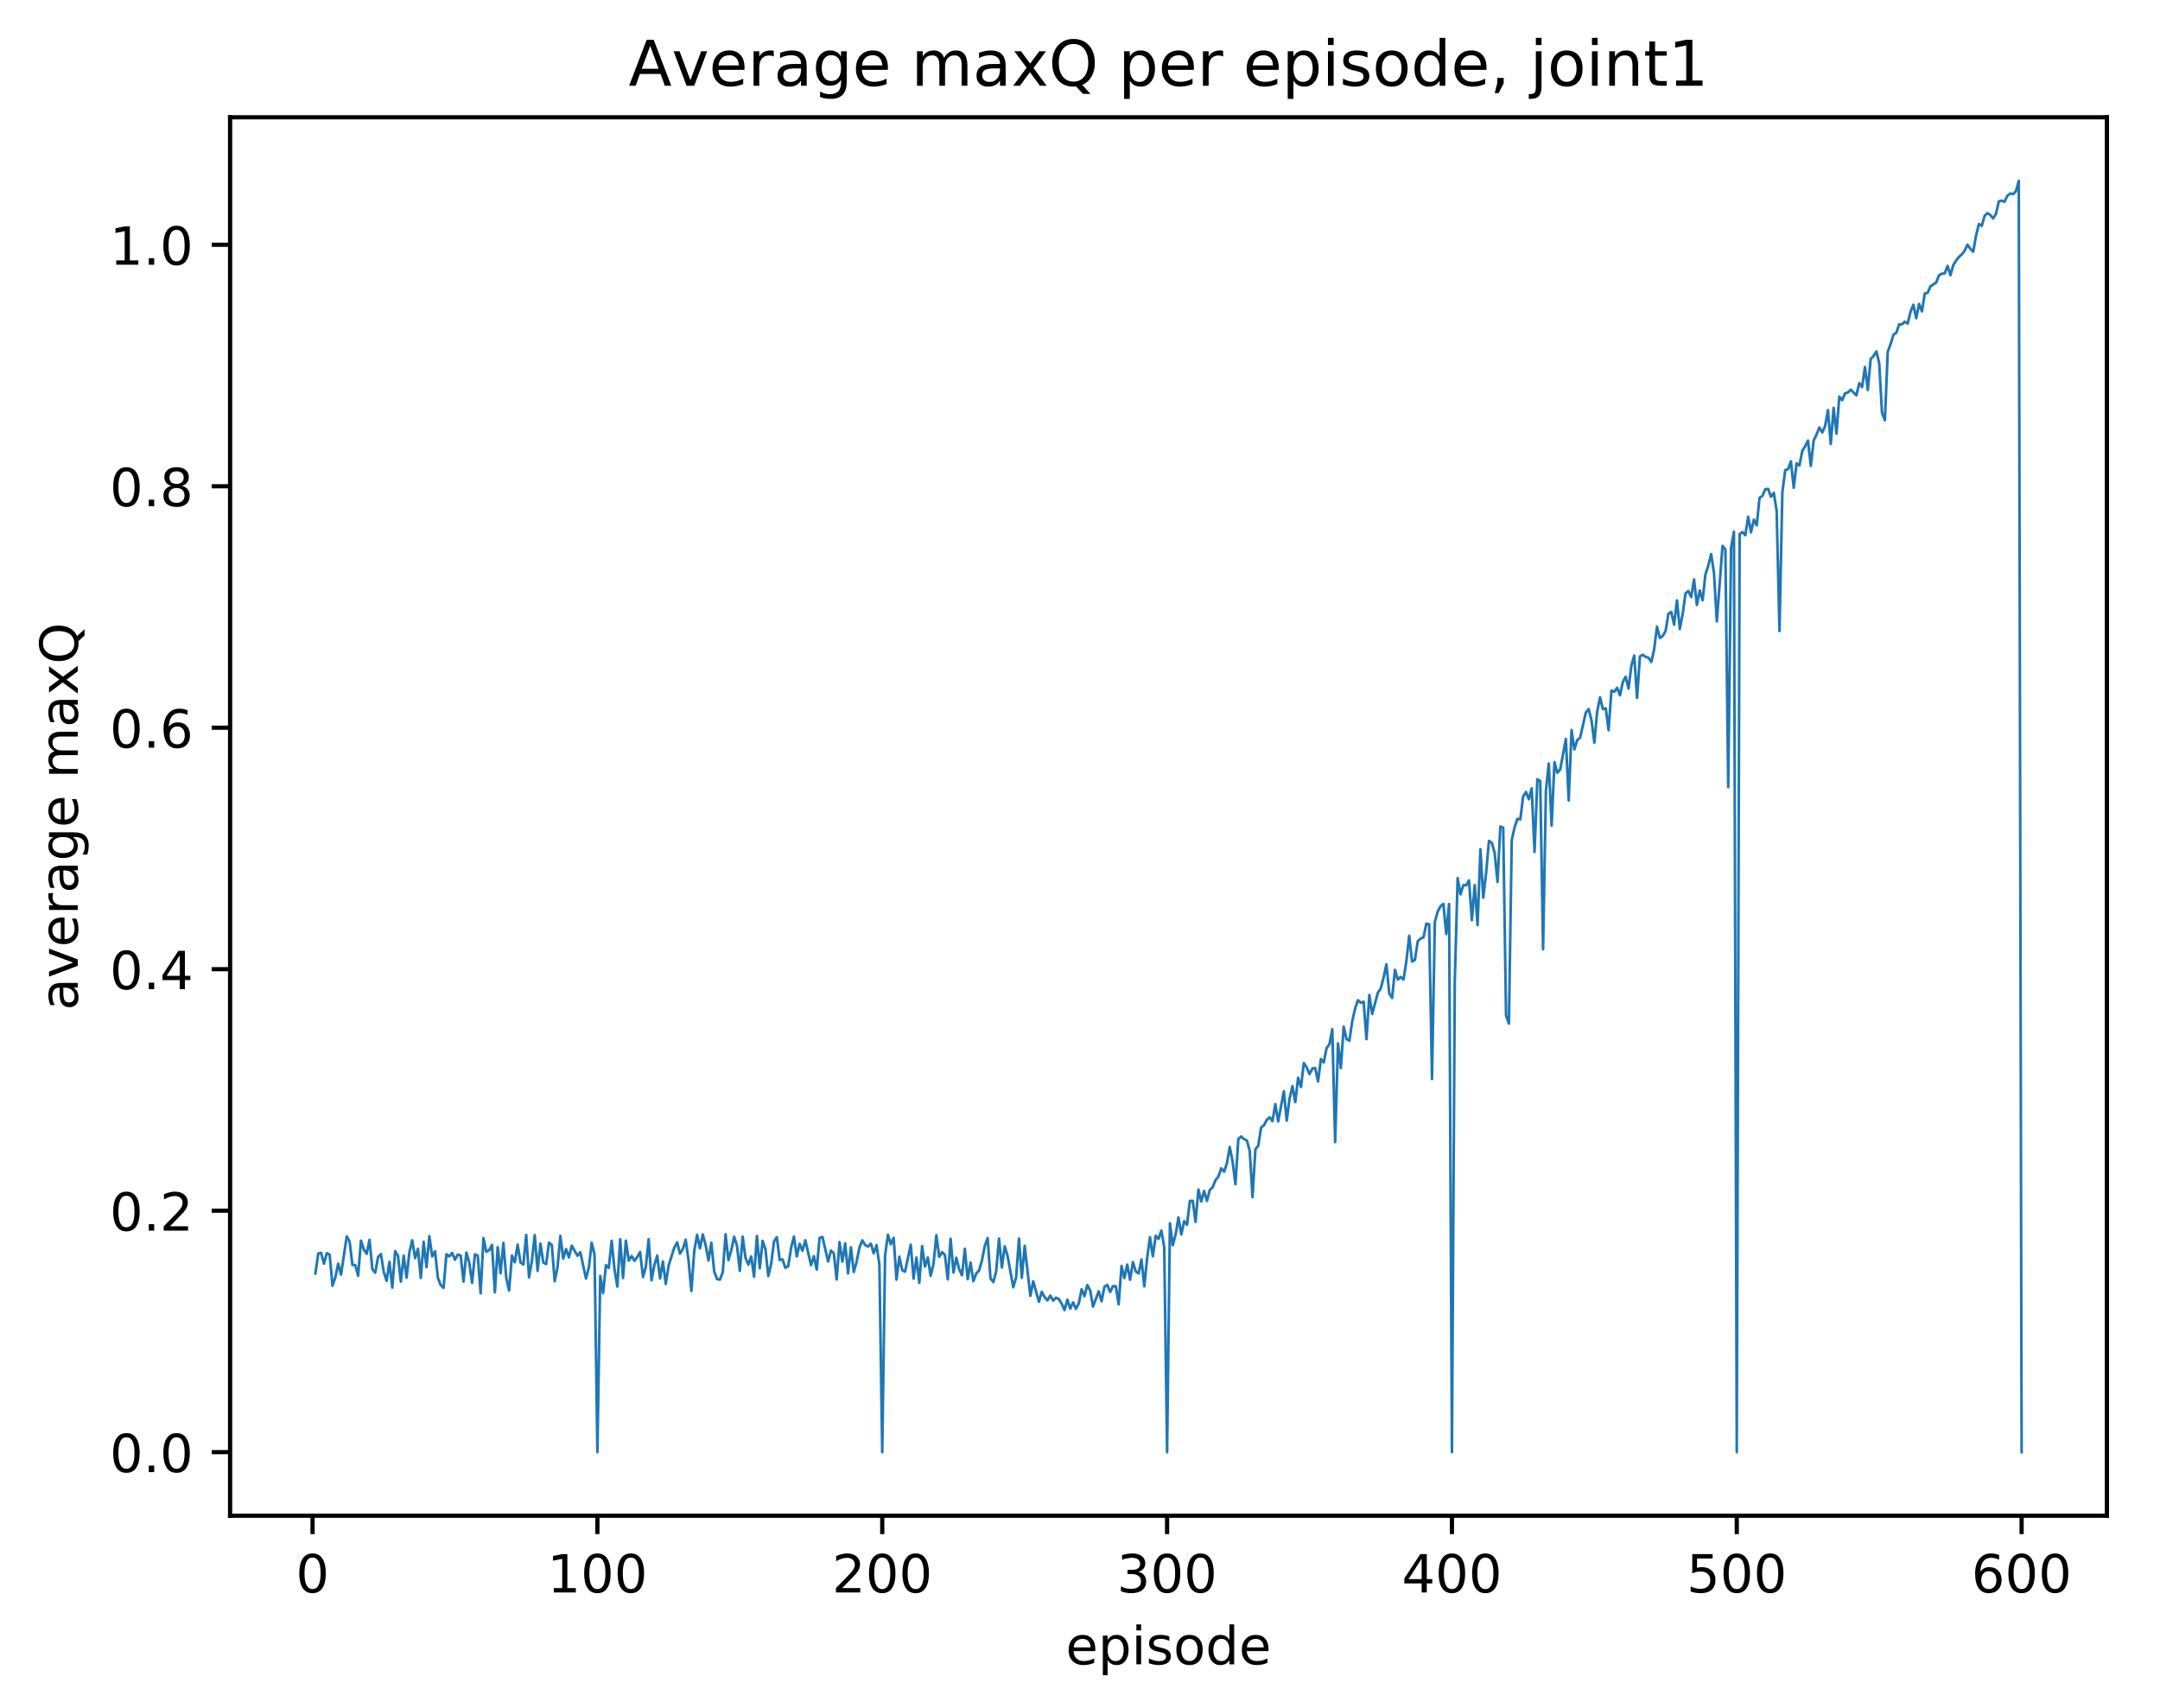 <?xml version="1.0" encoding="utf-8" standalone="no"?>
<!DOCTYPE svg PUBLIC "-//W3C//DTD SVG 1.1//EN"
  "http://www.w3.org/Graphics/SVG/1.1/DTD/svg11.dtd">
<!-- Created with matplotlib (http://matplotlib.org/) -->
<svg height="325pt" version="1.1" viewBox="0 0 411 325" width="411pt" xmlns="http://www.w3.org/2000/svg" xmlns:xlink="http://www.w3.org/1999/xlink">
 <defs>
  <style type="text/css">
*{stroke-linecap:butt;stroke-linejoin:round;}
  </style>
 </defs>
 <g id="figure_1">
  <g id="patch_1">
   <path d="M 0 325.986 
L 411.601 325.986 
L 411.601 0 
L 0 0 
z
" style="fill:#ffffff;"/>
  </g>
  <g id="axes_1">
   <g id="patch_2">
    <path d="M 43.781 288.43 
L 400.901 288.43 
L 400.901 22.318 
L 43.781 22.318 
z
" style="fill:#ffffff;"/>
   </g>
   <g id="matplotlib.axis_1">
    <g id="xtick_1">
     <g id="line2d_1">
      <defs>
       <path d="M 0 0 
L 0 3.5 
" id="m719c2053da" style="stroke:#000000;stroke-width:0.8;"/>
      </defs>
      <g>
       <use style="stroke:#000000;stroke-width:0.8;" x="59.472" xlink:href="#m719c2053da" y="288.43"/>
      </g>
     </g>
     <g id="text_1">
      <!-- 0 -->
      <defs>
       <path d="M 31.781 66.406 
Q 24.172 66.406 20.328 58.906 
Q 16.5 51.422 16.5 36.375 
Q 16.5 21.391 20.328 13.891 
Q 24.172 6.391 31.781 6.391 
Q 39.453 6.391 43.281 13.891 
Q 47.125 21.391 47.125 36.375 
Q 47.125 51.422 43.281 58.906 
Q 39.453 66.406 31.781 66.406 
z
M 31.781 74.219 
Q 44.047 74.219 50.516 64.516 
Q 56.984 54.828 56.984 36.375 
Q 56.984 17.969 50.516 8.266 
Q 44.047 -1.422 31.781 -1.422 
Q 19.531 -1.422 13.062 8.266 
Q 6.594 17.969 6.594 36.375 
Q 6.594 54.828 13.062 64.516 
Q 19.531 74.219 31.781 74.219 
z
" id="DejaVuSans-30"/>
      </defs>
      <g transform="translate(56.291 303.029)scale(0.1 -0.1)">
       <use xlink:href="#DejaVuSans-30"/>
      </g>
     </g>
    </g>
    <g id="xtick_2">
     <g id="line2d_2">
      <g>
       <use style="stroke:#000000;stroke-width:0.8;" x="113.671" xlink:href="#m719c2053da" y="288.43"/>
      </g>
     </g>
     <g id="text_2">
      <!-- 100 -->
      <defs>
       <path d="M 12.406 8.297 
L 28.516 8.297 
L 28.516 63.922 
L 10.984 60.406 
L 10.984 69.391 
L 28.422 72.906 
L 38.281 72.906 
L 38.281 8.297 
L 54.391 8.297 
L 54.391 0 
L 12.406 0 
z
" id="DejaVuSans-31"/>
      </defs>
      <g transform="translate(104.128 303.029)scale(0.1 -0.1)">
       <use xlink:href="#DejaVuSans-31"/>
       <use x="63.623" xlink:href="#DejaVuSans-30"/>
       <use x="127.246" xlink:href="#DejaVuSans-30"/>
      </g>
     </g>
    </g>
    <g id="xtick_3">
     <g id="line2d_3">
      <g>
       <use style="stroke:#000000;stroke-width:0.8;" x="167.871" xlink:href="#m719c2053da" y="288.43"/>
      </g>
     </g>
     <g id="text_3">
      <!-- 200 -->
      <defs>
       <path d="M 19.188 8.297 
L 53.609 8.297 
L 53.609 0 
L 7.328 0 
L 7.328 8.297 
Q 12.938 14.109 22.625 23.891 
Q 32.328 33.688 34.812 36.531 
Q 39.547 41.844 41.422 45.531 
Q 43.312 49.219 43.312 52.781 
Q 43.312 58.594 39.234 62.25 
Q 35.156 65.922 28.609 65.922 
Q 23.969 65.922 18.812 64.312 
Q 13.672 62.703 7.812 59.422 
L 7.812 69.391 
Q 13.766 71.781 18.938 73 
Q 24.125 74.219 28.422 74.219 
Q 39.75 74.219 46.484 68.547 
Q 53.219 62.891 53.219 53.422 
Q 53.219 48.922 51.531 44.891 
Q 49.859 40.875 45.406 35.406 
Q 44.188 33.984 37.641 27.219 
Q 31.109 20.453 19.188 8.297 
z
" id="DejaVuSans-32"/>
      </defs>
      <g transform="translate(158.327 303.029)scale(0.1 -0.1)">
       <use xlink:href="#DejaVuSans-32"/>
       <use x="63.623" xlink:href="#DejaVuSans-30"/>
       <use x="127.246" xlink:href="#DejaVuSans-30"/>
      </g>
     </g>
    </g>
    <g id="xtick_4">
     <g id="line2d_4">
      <g>
       <use style="stroke:#000000;stroke-width:0.8;" x="222.07" xlink:href="#m719c2053da" y="288.43"/>
      </g>
     </g>
     <g id="text_4">
      <!-- 300 -->
      <defs>
       <path d="M 40.578 39.312 
Q 47.656 37.797 51.625 33 
Q 55.609 28.219 55.609 21.188 
Q 55.609 10.406 48.188 4.484 
Q 40.766 -1.422 27.094 -1.422 
Q 22.516 -1.422 17.656 -0.516 
Q 12.797 0.391 7.625 2.203 
L 7.625 11.719 
Q 11.719 9.328 16.594 8.109 
Q 21.484 6.891 26.812 6.891 
Q 36.078 6.891 40.938 10.547 
Q 45.797 14.203 45.797 21.188 
Q 45.797 27.641 41.281 31.266 
Q 36.766 34.906 28.719 34.906 
L 20.219 34.906 
L 20.219 43.016 
L 29.109 43.016 
Q 36.375 43.016 40.234 45.922 
Q 44.094 48.828 44.094 54.297 
Q 44.094 59.906 40.109 62.906 
Q 36.141 65.922 28.719 65.922 
Q 24.656 65.922 20.016 65.031 
Q 15.375 64.156 9.812 62.312 
L 9.812 71.094 
Q 15.438 72.656 20.344 73.438 
Q 25.25 74.219 29.594 74.219 
Q 40.828 74.219 47.359 69.109 
Q 53.906 64.016 53.906 55.328 
Q 53.906 49.266 50.438 45.094 
Q 46.969 40.922 40.578 39.312 
z
" id="DejaVuSans-33"/>
      </defs>
      <g transform="translate(212.527 303.029)scale(0.1 -0.1)">
       <use xlink:href="#DejaVuSans-33"/>
       <use x="63.623" xlink:href="#DejaVuSans-30"/>
       <use x="127.246" xlink:href="#DejaVuSans-30"/>
      </g>
     </g>
    </g>
    <g id="xtick_5">
     <g id="line2d_5">
      <g>
       <use style="stroke:#000000;stroke-width:0.8;" x="276.27" xlink:href="#m719c2053da" y="288.43"/>
      </g>
     </g>
     <g id="text_5">
      <!-- 400 -->
      <defs>
       <path d="M 37.797 64.312 
L 12.891 25.391 
L 37.797 25.391 
z
M 35.203 72.906 
L 47.609 72.906 
L 47.609 25.391 
L 58.016 25.391 
L 58.016 17.188 
L 47.609 17.188 
L 47.609 0 
L 37.797 0 
L 37.797 17.188 
L 4.891 17.188 
L 4.891 26.703 
z
" id="DejaVuSans-34"/>
      </defs>
      <g transform="translate(266.726 303.029)scale(0.1 -0.1)">
       <use xlink:href="#DejaVuSans-34"/>
       <use x="63.623" xlink:href="#DejaVuSans-30"/>
       <use x="127.246" xlink:href="#DejaVuSans-30"/>
      </g>
     </g>
    </g>
    <g id="xtick_6">
     <g id="line2d_6">
      <g>
       <use style="stroke:#000000;stroke-width:0.8;" x="330.469" xlink:href="#m719c2053da" y="288.43"/>
      </g>
     </g>
     <g id="text_6">
      <!-- 500 -->
      <defs>
       <path d="M 10.797 72.906 
L 49.516 72.906 
L 49.516 64.594 
L 19.828 64.594 
L 19.828 46.734 
Q 21.969 47.469 24.109 47.828 
Q 26.266 48.188 28.422 48.188 
Q 40.625 48.188 47.75 41.5 
Q 54.891 34.812 54.891 23.391 
Q 54.891 11.625 47.562 5.094 
Q 40.234 -1.422 26.906 -1.422 
Q 22.312 -1.422 17.547 -0.641 
Q 12.797 0.141 7.719 1.703 
L 7.719 11.625 
Q 12.109 9.234 16.797 8.062 
Q 21.484 6.891 26.703 6.891 
Q 35.156 6.891 40.078 11.328 
Q 45.016 15.766 45.016 23.391 
Q 45.016 31 40.078 35.438 
Q 35.156 39.891 26.703 39.891 
Q 22.75 39.891 18.812 39.016 
Q 14.891 38.141 10.797 36.281 
z
" id="DejaVuSans-35"/>
      </defs>
      <g transform="translate(320.925 303.029)scale(0.1 -0.1)">
       <use xlink:href="#DejaVuSans-35"/>
       <use x="63.623" xlink:href="#DejaVuSans-30"/>
       <use x="127.246" xlink:href="#DejaVuSans-30"/>
      </g>
     </g>
    </g>
    <g id="xtick_7">
     <g id="line2d_7">
      <g>
       <use style="stroke:#000000;stroke-width:0.8;" x="384.669" xlink:href="#m719c2053da" y="288.43"/>
      </g>
     </g>
     <g id="text_7">
      <!-- 600 -->
      <defs>
       <path d="M 33.016 40.375 
Q 26.375 40.375 22.484 35.828 
Q 18.609 31.297 18.609 23.391 
Q 18.609 15.531 22.484 10.953 
Q 26.375 6.391 33.016 6.391 
Q 39.656 6.391 43.531 10.953 
Q 47.406 15.531 47.406 23.391 
Q 47.406 31.297 43.531 35.828 
Q 39.656 40.375 33.016 40.375 
z
M 52.594 71.297 
L 52.594 62.312 
Q 48.875 64.062 45.094 64.984 
Q 41.312 65.922 37.594 65.922 
Q 27.828 65.922 22.672 59.328 
Q 17.531 52.734 16.797 39.406 
Q 19.672 43.656 24.016 45.922 
Q 28.375 48.188 33.594 48.188 
Q 44.578 48.188 50.953 41.516 
Q 57.328 34.859 57.328 23.391 
Q 57.328 12.156 50.688 5.359 
Q 44.047 -1.422 33.016 -1.422 
Q 20.359 -1.422 13.672 8.266 
Q 6.984 17.969 6.984 36.375 
Q 6.984 53.656 15.188 63.938 
Q 23.391 74.219 37.203 74.219 
Q 40.922 74.219 44.703 73.484 
Q 48.484 72.75 52.594 71.297 
z
" id="DejaVuSans-36"/>
      </defs>
      <g transform="translate(375.125 303.029)scale(0.1 -0.1)">
       <use xlink:href="#DejaVuSans-36"/>
       <use x="63.623" xlink:href="#DejaVuSans-30"/>
       <use x="127.246" xlink:href="#DejaVuSans-30"/>
      </g>
     </g>
    </g>
    <g id="text_8">
     <!-- episode -->
     <defs>
      <path d="M 56.203 29.594 
L 56.203 25.203 
L 14.891 25.203 
Q 15.484 15.922 20.484 11.062 
Q 25.484 6.203 34.422 6.203 
Q 39.594 6.203 44.453 7.469 
Q 49.312 8.734 54.109 11.281 
L 54.109 2.781 
Q 49.266 0.734 44.188 -0.344 
Q 39.109 -1.422 33.891 -1.422 
Q 20.797 -1.422 13.156 6.188 
Q 5.516 13.812 5.516 26.812 
Q 5.516 40.234 12.766 48.109 
Q 20.016 56 32.328 56 
Q 43.359 56 49.781 48.891 
Q 56.203 41.797 56.203 29.594 
z
M 47.219 32.234 
Q 47.125 39.594 43.094 43.984 
Q 39.062 48.391 32.422 48.391 
Q 24.906 48.391 20.391 44.141 
Q 15.875 39.891 15.188 32.172 
z
" id="DejaVuSans-65"/>
      <path d="M 18.109 8.203 
L 18.109 -20.797 
L 9.078 -20.797 
L 9.078 54.688 
L 18.109 54.688 
L 18.109 46.391 
Q 20.953 51.266 25.266 53.625 
Q 29.594 56 35.594 56 
Q 45.562 56 51.781 48.094 
Q 58.016 40.188 58.016 27.297 
Q 58.016 14.406 51.781 6.484 
Q 45.562 -1.422 35.594 -1.422 
Q 29.594 -1.422 25.266 0.953 
Q 20.953 3.328 18.109 8.203 
z
M 48.688 27.297 
Q 48.688 37.203 44.609 42.844 
Q 40.531 48.484 33.406 48.484 
Q 26.266 48.484 22.188 42.844 
Q 18.109 37.203 18.109 27.297 
Q 18.109 17.391 22.188 11.75 
Q 26.266 6.109 33.406 6.109 
Q 40.531 6.109 44.609 11.75 
Q 48.688 17.391 48.688 27.297 
z
" id="DejaVuSans-70"/>
      <path d="M 9.422 54.688 
L 18.406 54.688 
L 18.406 0 
L 9.422 0 
z
M 9.422 75.984 
L 18.406 75.984 
L 18.406 64.594 
L 9.422 64.594 
z
" id="DejaVuSans-69"/>
      <path d="M 44.281 53.078 
L 44.281 44.578 
Q 40.484 46.531 36.375 47.5 
Q 32.281 48.484 27.875 48.484 
Q 21.188 48.484 17.844 46.438 
Q 14.5 44.391 14.5 40.281 
Q 14.5 37.156 16.891 35.375 
Q 19.281 33.594 26.516 31.984 
L 29.594 31.297 
Q 39.156 29.25 43.188 25.516 
Q 47.219 21.781 47.219 15.094 
Q 47.219 7.469 41.188 3.016 
Q 35.156 -1.422 24.609 -1.422 
Q 20.219 -1.422 15.453 -0.562 
Q 10.688 0.297 5.422 2 
L 5.422 11.281 
Q 10.406 8.688 15.234 7.391 
Q 20.062 6.109 24.812 6.109 
Q 31.156 6.109 34.562 8.281 
Q 37.984 10.453 37.984 14.406 
Q 37.984 18.062 35.516 20.016 
Q 33.062 21.969 24.703 23.781 
L 21.578 24.516 
Q 13.234 26.266 9.516 29.906 
Q 5.812 33.547 5.812 39.891 
Q 5.812 47.609 11.281 51.797 
Q 16.75 56 26.812 56 
Q 31.781 56 36.172 55.266 
Q 40.578 54.547 44.281 53.078 
z
" id="DejaVuSans-73"/>
      <path d="M 30.609 48.391 
Q 23.391 48.391 19.188 42.75 
Q 14.984 37.109 14.984 27.297 
Q 14.984 17.484 19.156 11.844 
Q 23.344 6.203 30.609 6.203 
Q 37.797 6.203 41.984 11.859 
Q 46.188 17.531 46.188 27.297 
Q 46.188 37.016 41.984 42.703 
Q 37.797 48.391 30.609 48.391 
z
M 30.609 56 
Q 42.328 56 49.016 48.375 
Q 55.719 40.766 55.719 27.297 
Q 55.719 13.875 49.016 6.219 
Q 42.328 -1.422 30.609 -1.422 
Q 18.844 -1.422 12.172 6.219 
Q 5.516 13.875 5.516 27.297 
Q 5.516 40.766 12.172 48.375 
Q 18.844 56 30.609 56 
z
" id="DejaVuSans-6f"/>
      <path d="M 45.406 46.391 
L 45.406 75.984 
L 54.391 75.984 
L 54.391 0 
L 45.406 0 
L 45.406 8.203 
Q 42.578 3.328 38.25 0.953 
Q 33.938 -1.422 27.875 -1.422 
Q 17.969 -1.422 11.734 6.484 
Q 5.516 14.406 5.516 27.297 
Q 5.516 40.188 11.734 48.094 
Q 17.969 56 27.875 56 
Q 33.938 56 38.25 53.625 
Q 42.578 51.266 45.406 46.391 
z
M 14.797 27.297 
Q 14.797 17.391 18.875 11.75 
Q 22.953 6.109 30.078 6.109 
Q 37.203 6.109 41.297 11.75 
Q 45.406 17.391 45.406 27.297 
Q 45.406 37.203 41.297 42.844 
Q 37.203 48.484 30.078 48.484 
Q 22.953 48.484 18.875 42.844 
Q 14.797 37.203 14.797 27.297 
z
" id="DejaVuSans-64"/>
     </defs>
     <g transform="translate(202.787 316.707)scale(0.1 -0.1)">
      <use xlink:href="#DejaVuSans-65"/>
      <use x="61.523" xlink:href="#DejaVuSans-70"/>
      <use x="125" xlink:href="#DejaVuSans-69"/>
      <use x="152.783" xlink:href="#DejaVuSans-73"/>
      <use x="204.883" xlink:href="#DejaVuSans-6f"/>
      <use x="266.064" xlink:href="#DejaVuSans-64"/>
      <use x="329.541" xlink:href="#DejaVuSans-65"/>
     </g>
    </g>
   </g>
   <g id="matplotlib.axis_2">
    <g id="ytick_1">
     <g id="line2d_8">
      <defs>
       <path d="M 0 0 
L -3.5 0 
" id="mac75278160" style="stroke:#000000;stroke-width:0.8;"/>
      </defs>
      <g>
       <use style="stroke:#000000;stroke-width:0.8;" x="43.781" xlink:href="#mac75278160" y="276.334"/>
      </g>
     </g>
     <g id="text_9">
      <!-- 0.0 -->
      <defs>
       <path d="M 10.688 12.406 
L 21 12.406 
L 21 0 
L 10.688 0 
z
" id="DejaVuSans-2e"/>
      </defs>
      <g transform="translate(20.878 280.133)scale(0.1 -0.1)">
       <use xlink:href="#DejaVuSans-30"/>
       <use x="63.623" xlink:href="#DejaVuSans-2e"/>
       <use x="95.41" xlink:href="#DejaVuSans-30"/>
      </g>
     </g>
    </g>
    <g id="ytick_2">
     <g id="line2d_9">
      <g>
       <use style="stroke:#000000;stroke-width:0.8;" x="43.781" xlink:href="#mac75278160" y="230.382"/>
      </g>
     </g>
     <g id="text_10">
      <!-- 0.2 -->
      <g transform="translate(20.878 234.182)scale(0.1 -0.1)">
       <use xlink:href="#DejaVuSans-30"/>
       <use x="63.623" xlink:href="#DejaVuSans-2e"/>
       <use x="95.41" xlink:href="#DejaVuSans-32"/>
      </g>
     </g>
    </g>
    <g id="ytick_3">
     <g id="line2d_10">
      <g>
       <use style="stroke:#000000;stroke-width:0.8;" x="43.781" xlink:href="#mac75278160" y="184.431"/>
      </g>
     </g>
     <g id="text_11">
      <!-- 0.4 -->
      <g transform="translate(20.878 188.23)scale(0.1 -0.1)">
       <use xlink:href="#DejaVuSans-30"/>
       <use x="63.623" xlink:href="#DejaVuSans-2e"/>
       <use x="95.41" xlink:href="#DejaVuSans-34"/>
      </g>
     </g>
    </g>
    <g id="ytick_4">
     <g id="line2d_11">
      <g>
       <use style="stroke:#000000;stroke-width:0.8;" x="43.781" xlink:href="#mac75278160" y="138.479"/>
      </g>
     </g>
     <g id="text_12">
      <!-- 0.6 -->
      <g transform="translate(20.878 142.278)scale(0.1 -0.1)">
       <use xlink:href="#DejaVuSans-30"/>
       <use x="63.623" xlink:href="#DejaVuSans-2e"/>
       <use x="95.41" xlink:href="#DejaVuSans-36"/>
      </g>
     </g>
    </g>
    <g id="ytick_5">
     <g id="line2d_12">
      <g>
       <use style="stroke:#000000;stroke-width:0.8;" x="43.781" xlink:href="#mac75278160" y="92.528"/>
      </g>
     </g>
     <g id="text_13">
      <!-- 0.8 -->
      <defs>
       <path d="M 31.781 34.625 
Q 24.75 34.625 20.719 30.859 
Q 16.703 27.094 16.703 20.516 
Q 16.703 13.922 20.719 10.156 
Q 24.75 6.391 31.781 6.391 
Q 38.812 6.391 42.859 10.172 
Q 46.922 13.969 46.922 20.516 
Q 46.922 27.094 42.891 30.859 
Q 38.875 34.625 31.781 34.625 
z
M 21.922 38.812 
Q 15.578 40.375 12.031 44.719 
Q 8.5 49.078 8.5 55.328 
Q 8.5 64.062 14.719 69.141 
Q 20.953 74.219 31.781 74.219 
Q 42.672 74.219 48.875 69.141 
Q 55.078 64.062 55.078 55.328 
Q 55.078 49.078 51.531 44.719 
Q 48 40.375 41.703 38.812 
Q 48.828 37.156 52.797 32.312 
Q 56.781 27.484 56.781 20.516 
Q 56.781 9.906 50.312 4.234 
Q 43.844 -1.422 31.781 -1.422 
Q 19.734 -1.422 13.25 4.234 
Q 6.781 9.906 6.781 20.516 
Q 6.781 27.484 10.781 32.312 
Q 14.797 37.156 21.922 38.812 
z
M 18.312 54.391 
Q 18.312 48.734 21.844 45.562 
Q 25.391 42.391 31.781 42.391 
Q 38.141 42.391 41.719 45.562 
Q 45.312 48.734 45.312 54.391 
Q 45.312 60.062 41.719 63.234 
Q 38.141 66.406 31.781 66.406 
Q 25.391 66.406 21.844 63.234 
Q 18.312 60.062 18.312 54.391 
z
" id="DejaVuSans-38"/>
      </defs>
      <g transform="translate(20.878 96.327)scale(0.1 -0.1)">
       <use xlink:href="#DejaVuSans-30"/>
       <use x="63.623" xlink:href="#DejaVuSans-2e"/>
       <use x="95.41" xlink:href="#DejaVuSans-38"/>
      </g>
     </g>
    </g>
    <g id="ytick_6">
     <g id="line2d_13">
      <g>
       <use style="stroke:#000000;stroke-width:0.8;" x="43.781" xlink:href="#mac75278160" y="46.576"/>
      </g>
     </g>
     <g id="text_14">
      <!-- 1.0 -->
      <g transform="translate(20.878 50.375)scale(0.1 -0.1)">
       <use xlink:href="#DejaVuSans-31"/>
       <use x="63.623" xlink:href="#DejaVuSans-2e"/>
       <use x="95.41" xlink:href="#DejaVuSans-30"/>
      </g>
     </g>
    </g>
    <g id="text_15">
     <!-- average maxQ -->
     <defs>
      <path d="M 34.281 27.484 
Q 23.391 27.484 19.188 25 
Q 14.984 22.516 14.984 16.5 
Q 14.984 11.719 18.141 8.906 
Q 21.297 6.109 26.703 6.109 
Q 34.188 6.109 38.703 11.406 
Q 43.219 16.703 43.219 25.484 
L 43.219 27.484 
z
M 52.203 31.203 
L 52.203 0 
L 43.219 0 
L 43.219 8.297 
Q 40.141 3.328 35.547 0.953 
Q 30.953 -1.422 24.312 -1.422 
Q 15.922 -1.422 10.953 3.297 
Q 6 8.016 6 15.922 
Q 6 25.141 12.172 29.828 
Q 18.359 34.516 30.609 34.516 
L 43.219 34.516 
L 43.219 35.406 
Q 43.219 41.609 39.141 45 
Q 35.062 48.391 27.688 48.391 
Q 23 48.391 18.547 47.266 
Q 14.109 46.141 10.016 43.891 
L 10.016 52.203 
Q 14.938 54.109 19.578 55.047 
Q 24.219 56 28.609 56 
Q 40.484 56 46.344 49.844 
Q 52.203 43.703 52.203 31.203 
z
" id="DejaVuSans-61"/>
      <path d="M 2.984 54.688 
L 12.5 54.688 
L 29.594 8.797 
L 46.688 54.688 
L 56.203 54.688 
L 35.688 0 
L 23.484 0 
z
" id="DejaVuSans-76"/>
      <path d="M 41.109 46.297 
Q 39.594 47.172 37.812 47.578 
Q 36.031 48 33.891 48 
Q 26.266 48 22.188 43.047 
Q 18.109 38.094 18.109 28.812 
L 18.109 0 
L 9.078 0 
L 9.078 54.688 
L 18.109 54.688 
L 18.109 46.188 
Q 20.953 51.172 25.484 53.578 
Q 30.031 56 36.531 56 
Q 37.453 56 38.578 55.875 
Q 39.703 55.766 41.062 55.516 
z
" id="DejaVuSans-72"/>
      <path d="M 45.406 27.984 
Q 45.406 37.75 41.375 43.109 
Q 37.359 48.484 30.078 48.484 
Q 22.859 48.484 18.828 43.109 
Q 14.797 37.75 14.797 27.984 
Q 14.797 18.266 18.828 12.891 
Q 22.859 7.516 30.078 7.516 
Q 37.359 7.516 41.375 12.891 
Q 45.406 18.266 45.406 27.984 
z
M 54.391 6.781 
Q 54.391 -7.172 48.188 -13.984 
Q 42 -20.797 29.203 -20.797 
Q 24.469 -20.797 20.266 -20.094 
Q 16.062 -19.391 12.109 -17.922 
L 12.109 -9.188 
Q 16.062 -11.328 19.922 -12.344 
Q 23.781 -13.375 27.781 -13.375 
Q 36.625 -13.375 41.016 -8.766 
Q 45.406 -4.156 45.406 5.172 
L 45.406 9.625 
Q 42.625 4.781 38.281 2.391 
Q 33.938 0 27.875 0 
Q 17.828 0 11.672 7.656 
Q 5.516 15.328 5.516 27.984 
Q 5.516 40.672 11.672 48.328 
Q 17.828 56 27.875 56 
Q 33.938 56 38.281 53.609 
Q 42.625 51.219 45.406 46.391 
L 45.406 54.688 
L 54.391 54.688 
z
" id="DejaVuSans-67"/>
      <path id="DejaVuSans-20"/>
      <path d="M 52 44.188 
Q 55.375 50.25 60.062 53.125 
Q 64.75 56 71.094 56 
Q 79.641 56 84.281 50.016 
Q 88.922 44.047 88.922 33.016 
L 88.922 0 
L 79.891 0 
L 79.891 32.719 
Q 79.891 40.578 77.094 44.375 
Q 74.312 48.188 68.609 48.188 
Q 61.625 48.188 57.562 43.547 
Q 53.516 38.922 53.516 30.906 
L 53.516 0 
L 44.484 0 
L 44.484 32.719 
Q 44.484 40.625 41.703 44.406 
Q 38.922 48.188 33.109 48.188 
Q 26.219 48.188 22.156 43.531 
Q 18.109 38.875 18.109 30.906 
L 18.109 0 
L 9.078 0 
L 9.078 54.688 
L 18.109 54.688 
L 18.109 46.188 
Q 21.188 51.219 25.484 53.609 
Q 29.781 56 35.688 56 
Q 41.656 56 45.828 52.969 
Q 50 49.953 52 44.188 
z
" id="DejaVuSans-6d"/>
      <path d="M 54.891 54.688 
L 35.109 28.078 
L 55.906 0 
L 45.312 0 
L 29.391 21.484 
L 13.484 0 
L 2.875 0 
L 24.125 28.609 
L 4.688 54.688 
L 15.281 54.688 
L 29.781 35.203 
L 44.281 54.688 
z
" id="DejaVuSans-78"/>
      <path d="M 39.406 66.219 
Q 28.656 66.219 22.328 58.203 
Q 16.016 50.203 16.016 36.375 
Q 16.016 22.609 22.328 14.594 
Q 28.656 6.594 39.406 6.594 
Q 50.141 6.594 56.422 14.594 
Q 62.703 22.609 62.703 36.375 
Q 62.703 50.203 56.422 58.203 
Q 50.141 66.219 39.406 66.219 
z
M 53.219 1.312 
L 66.219 -12.891 
L 54.297 -12.891 
L 43.5 -1.219 
Q 41.891 -1.312 41.031 -1.359 
Q 40.188 -1.422 39.406 -1.422 
Q 24.031 -1.422 14.812 8.859 
Q 5.609 19.141 5.609 36.375 
Q 5.609 53.656 14.812 63.938 
Q 24.031 74.219 39.406 74.219 
Q 54.734 74.219 63.906 63.938 
Q 73.094 53.656 73.094 36.375 
Q 73.094 23.688 67.984 14.641 
Q 62.891 5.609 53.219 1.312 
z
" id="DejaVuSans-51"/>
     </defs>
     <g transform="translate(14.798 192.263)rotate(-90)scale(0.1 -0.1)">
      <use xlink:href="#DejaVuSans-61"/>
      <use x="61.279" xlink:href="#DejaVuSans-76"/>
      <use x="120.459" xlink:href="#DejaVuSans-65"/>
      <use x="181.982" xlink:href="#DejaVuSans-72"/>
      <use x="223.096" xlink:href="#DejaVuSans-61"/>
      <use x="284.375" xlink:href="#DejaVuSans-67"/>
      <use x="347.852" xlink:href="#DejaVuSans-65"/>
      <use x="409.375" xlink:href="#DejaVuSans-20"/>
      <use x="441.162" xlink:href="#DejaVuSans-6d"/>
      <use x="538.574" xlink:href="#DejaVuSans-61"/>
      <use x="599.854" xlink:href="#DejaVuSans-78"/>
      <use x="659.033" xlink:href="#DejaVuSans-51"/>
     </g>
    </g>
   </g>
   <g id="line2d_14">
    <path clip-path="url(#pc1ff73b9d5)" d="M 60.014 242.33 
L 60.556 238.529 
L 61.098 238.41 
L 61.64 240.471 
L 62.182 238.461 
L 62.724 238.747 
L 63.266 244.684 
L 63.808 243.063 
L 64.35 240.452 
L 64.892 242.548 
L 65.976 235.269 
L 66.518 236.251 
L 67.06 240.704 
L 67.602 240.735 
L 68.144 242.765 
L 68.686 236.084 
L 69.228 237.764 
L 69.77 238.581 
L 70.312 235.929 
L 70.854 241.527 
L 71.396 242.187 
L 71.938 239.203 
L 72.48 238.642 
L 73.022 242.045 
L 73.564 243.745 
L 74.106 240.117 
L 74.648 245.032 
L 75.19 238.083 
L 75.732 239 
L 76.274 243.894 
L 76.816 238.948 
L 77.358 243.139 
L 77.9 238.28 
L 78.442 236.017 
L 78.984 239.413 
L 79.526 237.647 
L 80.068 243.186 
L 80.61 236.292 
L 81.152 241.143 
L 81.694 235.219 
L 82.236 239.079 
L 82.778 238.111 
L 83.32 243.197 
L 83.862 244.555 
L 84.404 245.078 
L 84.946 238.671 
L 85.488 239.072 
L 86.03 238.432 
L 86.572 239.727 
L 87.114 238.725 
L 87.656 238.924 
L 88.198 243.887 
L 88.74 238.353 
L 89.282 240.224 
L 89.824 244.114 
L 90.366 238.707 
L 90.908 238.934 
L 91.45 246.118 
L 91.992 235.595 
L 92.534 238.213 
L 93.076 237.906 
L 93.618 236.899 
L 94.16 245.92 
L 94.702 237.331 
L 95.244 242.297 
L 95.786 236.516 
L 96.328 243.152 
L 96.87 245.571 
L 97.412 238.927 
L 97.954 240.195 
L 98.496 236.847 
L 99.038 240.233 
L 99.58 240.625 
L 100.122 235.002 
L 100.664 243.065 
L 101.206 239.94 
L 101.748 235.033 
L 102.29 241.839 
L 102.832 236.653 
L 103.374 240.24 
L 103.916 240.548 
L 104.458 236.473 
L 104.999 236.906 
L 105.541 243.822 
L 106.083 241.154 
L 106.625 235.185 
L 107.167 239.49 
L 107.709 237.679 
L 108.251 239.272 
L 108.793 237.038 
L 109.877 238.96 
L 110.419 238.297 
L 111.503 243.292 
L 112.045 241.208 
L 112.587 236.477 
L 113.129 238.752 
L 113.671 276.334 
L 114.213 242.799 
L 114.755 246.069 
L 115.297 240.754 
L 115.839 241.271 
L 116.381 236.11 
L 116.923 241.53 
L 117.465 244.822 
L 118.007 235.815 
L 118.549 243.195 
L 119.091 236.085 
L 119.633 239.9 
L 120.175 239.013 
L 120.717 239.911 
L 121.259 239.177 
L 121.801 238.238 
L 122.343 242.999 
L 122.885 241.089 
L 123.427 235.801 
L 123.969 243.632 
L 124.511 240.725 
L 125.053 238.947 
L 125.595 243.282 
L 126.137 240.047 
L 126.679 244.327 
L 127.221 240.831 
L 128.305 237.402 
L 128.847 236.415 
L 129.389 238.55 
L 129.931 237.682 
L 130.473 235.893 
L 131.015 239.888 
L 131.557 245.674 
L 132.099 238.058 
L 132.641 234.981 
L 133.183 237.548 
L 133.725 234.906 
L 134.267 236.945 
L 134.809 239.861 
L 135.351 236.479 
L 135.893 241.933 
L 136.435 243.382 
L 136.977 243.512 
L 137.519 242.133 
L 138.061 234.886 
L 138.603 239.8 
L 139.145 237.917 
L 139.687 235.339 
L 140.229 237.022 
L 140.771 241.837 
L 141.313 235.329 
L 141.855 239.353 
L 142.397 240.646 
L 142.939 239.098 
L 143.481 242.954 
L 144.023 235.187 
L 144.565 241.344 
L 145.107 236.121 
L 145.649 237.729 
L 146.191 242.829 
L 146.733 240.506 
L 147.275 236.235 
L 147.817 235.426 
L 148.359 239.771 
L 148.901 239.65 
L 149.443 241.266 
L 149.985 240.916 
L 150.527 237.464 
L 151.069 235.317 
L 151.611 239.088 
L 152.153 236.682 
L 152.695 238.011 
L 153.237 236.012 
L 154.321 240.745 
L 154.863 239.055 
L 155.405 241.594 
L 155.947 235.566 
L 156.489 235.374 
L 157.573 240.038 
L 158.115 237.969 
L 158.657 238.488 
L 159.199 243.477 
L 159.741 236.358 
L 160.283 240.091 
L 160.825 236.609 
L 161.367 242.322 
L 161.909 237.364 
L 162.451 242.055 
L 162.993 240.112 
L 163.535 237.389 
L 164.077 236.023 
L 164.619 236.931 
L 165.161 237.208 
L 165.703 236.659 
L 166.245 238.482 
L 166.787 236.95 
L 167.329 240.648 
L 167.871 276.334 
L 168.413 238.869 
L 168.955 234.954 
L 169.497 236.76 
L 170.039 235.544 
L 170.581 243.507 
L 171.123 239.138 
L 171.665 241.695 
L 172.207 241.999 
L 173.291 236.85 
L 173.833 243.315 
L 174.375 239.297 
L 174.917 244.111 
L 175.459 237.124 
L 176.001 241.009 
L 176.543 239.291 
L 177.085 242.778 
L 177.627 240.526 
L 178.169 235.032 
L 178.711 239.169 
L 179.253 238.273 
L 179.795 238.819 
L 180.337 243.455 
L 180.879 235.724 
L 181.421 242.145 
L 181.963 239.353 
L 182.505 241.489 
L 183.047 242.669 
L 183.589 237.638 
L 184.131 243.416 
L 184.673 240.261 
L 185.215 243.795 
L 185.757 242.332 
L 186.299 241.772 
L 186.841 239.857 
L 187.383 237.078 
L 187.925 235.605 
L 188.467 243.272 
L 189.009 243.966 
L 189.551 241.929 
L 190.093 235.686 
L 190.635 241.2 
L 191.177 237.165 
L 191.719 239.002 
L 192.803 244.96 
L 193.345 243.066 
L 193.887 235.681 
L 194.429 243.156 
L 194.971 237.059 
L 196.055 246.6 
L 196.597 243.825 
L 197.681 247.715 
L 198.223 245.822 
L 198.765 246.816 
L 199.306 247.448 
L 199.848 246.536 
L 200.39 247.494 
L 200.932 246.94 
L 201.474 247.204 
L 202.016 248.078 
L 202.558 249.303 
L 203.1 247.324 
L 203.642 249.016 
L 204.184 247.837 
L 204.726 249.057 
L 205.268 248.03 
L 205.81 245.33 
L 206.352 246.651 
L 206.894 244.541 
L 207.436 245.561 
L 207.978 248.631 
L 209.062 245.725 
L 209.604 247.633 
L 210.146 244.871 
L 210.688 244.502 
L 211.23 245.859 
L 211.772 244.747 
L 212.314 244.762 
L 212.856 248.211 
L 213.398 240.908 
L 213.94 243.206 
L 214.482 240.647 
L 215.024 243.531 
L 215.566 240.17 
L 216.108 241.921 
L 216.65 242.33 
L 217.192 239.665 
L 217.734 244.777 
L 218.276 239.383 
L 218.818 235.424 
L 219.36 239.07 
L 219.902 235.163 
L 220.444 235.752 
L 220.986 234.155 
L 221.528 237.337 
L 222.07 276.334 
L 222.612 232.779 
L 223.154 236.966 
L 223.696 234.907 
L 224.238 231.672 
L 224.78 234.898 
L 225.322 232.382 
L 225.864 233.057 
L 226.406 228.532 
L 226.948 228.511 
L 227.49 232.513 
L 228.032 226.352 
L 228.574 228.642 
L 229.116 226.635 
L 229.658 228.534 
L 230.2 226.44 
L 230.742 225.926 
L 231.284 224.583 
L 231.826 223.909 
L 232.368 222.327 
L 232.91 222.97 
L 233.452 221.376 
L 233.994 218.257 
L 234.536 221.043 
L 235.078 225.358 
L 235.62 216.766 
L 236.162 216.264 
L 236.704 216.755 
L 237.246 217.014 
L 237.788 218.972 
L 238.33 227.801 
L 238.872 218.683 
L 239.414 218.051 
L 239.956 214.574 
L 240.498 214.13 
L 241.04 213.095 
L 241.582 212.613 
L 242.124 213.34 
L 242.666 210.106 
L 243.208 213.394 
L 244.292 207.65 
L 244.834 213.25 
L 245.376 209.05 
L 245.918 206.685 
L 246.46 209.714 
L 247.002 205.087 
L 247.544 206.849 
L 248.086 202.294 
L 248.628 203.092 
L 249.17 204.392 
L 249.712 203.335 
L 250.254 203.243 
L 250.796 205.782 
L 251.338 201.521 
L 251.88 202.175 
L 252.422 199.448 
L 252.964 198.697 
L 253.506 195.855 
L 254.048 217.331 
L 254.59 198.554 
L 255.132 203.249 
L 255.674 195.366 
L 256.216 197.729 
L 256.758 198.04 
L 257.3 194.339 
L 257.842 191.963 
L 258.384 190.33 
L 258.926 190.802 
L 259.468 190.618 
L 260.01 197.753 
L 260.552 189.339 
L 261.094 192.952 
L 262.178 188.903 
L 262.72 188.114 
L 263.262 186.038 
L 263.804 183.491 
L 264.346 189.061 
L 264.888 189.899 
L 265.43 184.555 
L 265.972 186.409 
L 266.514 185.905 
L 267.056 186.402 
L 267.598 182.944 
L 268.14 178.077 
L 268.682 182.986 
L 269.224 182.657 
L 269.766 179.13 
L 270.308 178.595 
L 270.85 178.398 
L 271.392 175.781 
L 271.934 175.884 
L 272.476 205.312 
L 273.018 175.437 
L 273.56 173.464 
L 274.102 172.433 
L 274.644 172.019 
L 275.186 177.742 
L 275.728 172.03 
L 276.27 276.334 
L 276.812 186.779 
L 277.354 167.11 
L 277.896 170.189 
L 278.438 168.44 
L 278.98 168.47 
L 279.522 167.542 
L 280.064 175.094 
L 280.606 168.439 
L 281.148 176.023 
L 281.69 161.61 
L 282.232 170.826 
L 282.774 166.103 
L 283.316 160.016 
L 283.858 160.386 
L 284.4 162.311 
L 284.942 167.823 
L 285.484 157.271 
L 286.026 157.503 
L 286.568 193.24 
L 287.11 194.776 
L 287.652 159.871 
L 288.194 157.427 
L 288.736 155.809 
L 289.278 155.928 
L 289.82 151.565 
L 290.362 150.697 
L 290.904 152.096 
L 291.446 150.004 
L 291.988 162.118 
L 292.53 148.277 
L 293.071 148.63 
L 293.613 180.633 
L 294.155 150.432 
L 294.697 145.296 
L 295.239 157.12 
L 295.781 145.017 
L 296.323 147.048 
L 296.865 146.448 
L 297.949 140.622 
L 298.491 152.328 
L 299.033 138.92 
L 299.575 142.606 
L 300.117 140.824 
L 300.659 140.393 
L 301.743 135.609 
L 302.285 134.936 
L 302.827 137.072 
L 303.369 141.306 
L 303.911 135.386 
L 304.453 132.695 
L 304.995 134.936 
L 305.537 134.789 
L 306.079 138.948 
L 306.621 131.403 
L 307.163 131.631 
L 307.705 130.888 
L 308.247 132.31 
L 308.789 129.789 
L 309.331 128.779 
L 309.873 131.031 
L 310.415 126.682 
L 310.957 124.749 
L 311.499 132.813 
L 312.041 124.922 
L 312.583 124.592 
L 313.125 124.995 
L 313.667 125.159 
L 314.209 125.964 
L 314.751 123.573 
L 315.293 119.247 
L 315.835 121.416 
L 316.377 121.027 
L 316.919 120.095 
L 317.461 116.794 
L 318.003 116.464 
L 318.545 118.871 
L 319.087 114.251 
L 319.629 119.694 
L 320.171 116.883 
L 320.713 112.924 
L 321.255 112.47 
L 321.797 113.608 
L 322.339 110.265 
L 322.881 115.118 
L 323.423 112.373 
L 323.965 114.23 
L 324.507 109.291 
L 325.049 107.632 
L 325.591 105.43 
L 326.133 109.016 
L 326.675 118.233 
L 327.759 103.888 
L 328.301 104.553 
L 328.843 149.785 
L 329.385 104.226 
L 329.927 101.182 
L 330.469 276.334 
L 331.011 101.645 
L 331.553 101.238 
L 332.095 101.857 
L 332.637 98.331 
L 333.179 101.297 
L 333.721 98.875 
L 334.263 99.978 
L 334.805 94.726 
L 335.347 94.386 
L 335.889 93.101 
L 336.431 93.028 
L 336.973 94.528 
L 337.515 93.78 
L 338.057 97.214 
L 338.599 120.08 
L 339.141 93.725 
L 339.683 89.457 
L 340.225 89.294 
L 340.767 87.777 
L 341.309 92.819 
L 341.851 88.172 
L 342.393 88.578 
L 342.935 85.787 
L 343.477 84.93 
L 344.019 83.84 
L 344.561 88.649 
L 345.103 83.794 
L 345.645 82.694 
L 346.187 81.337 
L 346.729 82.291 
L 347.271 81.113 
L 347.813 78.039 
L 348.355 84.488 
L 348.897 77.613 
L 349.439 82.508 
L 349.981 75.469 
L 350.523 76.162 
L 351.065 74.853 
L 351.607 74.693 
L 352.149 74.16 
L 353.233 75.237 
L 353.775 72.908 
L 354.317 73.657 
L 354.859 69.838 
L 355.401 74.221 
L 355.943 68.345 
L 356.485 67.748 
L 357.027 66.865 
L 357.569 69.066 
L 358.111 78.573 
L 358.653 79.955 
L 359.195 66.925 
L 359.737 65.499 
L 360.279 63.695 
L 360.821 63.336 
L 361.363 61.746 
L 361.905 61.713 
L 362.447 61.22 
L 362.989 61.572 
L 363.531 59.316 
L 364.073 58.006 
L 364.615 60.55 
L 365.157 57.838 
L 365.699 59.261 
L 366.241 55.855 
L 366.783 55.72 
L 367.325 54.498 
L 368.409 53.765 
L 368.951 52.37 
L 369.493 52.092 
L 370.035 52.025 
L 370.577 50.594 
L 371.119 52.371 
L 371.661 50.47 
L 372.203 49.573 
L 372.745 48.892 
L 373.287 48.416 
L 373.829 47.699 
L 374.371 46.559 
L 374.913 47.335 
L 375.455 47.901 
L 375.997 44.855 
L 376.539 42.621 
L 377.081 42.978 
L 377.623 41.076 
L 378.165 40.554 
L 378.707 40.899 
L 379.249 41.562 
L 379.791 40.691 
L 380.333 38.319 
L 380.875 38.182 
L 381.417 38.395 
L 381.959 37.247 
L 382.501 36.811 
L 383.043 36.95 
L 383.585 36.386 
L 384.127 34.414 
L 384.669 276.334 
L 384.669 276.334 
" style="fill:none;stroke:#1f77b4;stroke-linecap:square;stroke-width:0.5;"/>
   </g>
   <g id="patch_3">
    <path d="M 43.781 288.43 
L 43.781 22.318 
" style="fill:none;stroke:#000000;stroke-linecap:square;stroke-linejoin:miter;stroke-width:0.8;"/>
   </g>
   <g id="patch_4">
    <path d="M 400.901 288.43 
L 400.901 22.318 
" style="fill:none;stroke:#000000;stroke-linecap:square;stroke-linejoin:miter;stroke-width:0.8;"/>
   </g>
   <g id="patch_5">
    <path d="M 43.781 288.43 
L 400.901 288.43 
" style="fill:none;stroke:#000000;stroke-linecap:square;stroke-linejoin:miter;stroke-width:0.8;"/>
   </g>
   <g id="patch_6">
    <path d="M 43.781 22.318 
L 400.901 22.318 
" style="fill:none;stroke:#000000;stroke-linecap:square;stroke-linejoin:miter;stroke-width:0.8;"/>
   </g>
   <g id="text_16">
    <!-- Average maxQ per episode, joint1 -->
    <defs>
     <path d="M 34.188 63.188 
L 20.797 26.906 
L 47.609 26.906 
z
M 28.609 72.906 
L 39.797 72.906 
L 67.578 0 
L 57.328 0 
L 50.688 18.703 
L 17.828 18.703 
L 11.188 0 
L 0.781 0 
z
" id="DejaVuSans-41"/>
     <path d="M 11.719 12.406 
L 22.016 12.406 
L 22.016 4 
L 14.016 -11.625 
L 7.719 -11.625 
L 11.719 4 
z
" id="DejaVuSans-2c"/>
     <path d="M 9.422 54.688 
L 18.406 54.688 
L 18.406 -0.984 
Q 18.406 -11.422 14.422 -16.109 
Q 10.453 -20.797 1.609 -20.797 
L -1.812 -20.797 
L -1.812 -13.188 
L 0.594 -13.188 
Q 5.719 -13.188 7.562 -10.812 
Q 9.422 -8.453 9.422 -0.984 
z
M 9.422 75.984 
L 18.406 75.984 
L 18.406 64.594 
L 9.422 64.594 
z
" id="DejaVuSans-6a"/>
     <path d="M 54.891 33.016 
L 54.891 0 
L 45.906 0 
L 45.906 32.719 
Q 45.906 40.484 42.875 44.328 
Q 39.844 48.188 33.797 48.188 
Q 26.516 48.188 22.312 43.547 
Q 18.109 38.922 18.109 30.906 
L 18.109 0 
L 9.078 0 
L 9.078 54.688 
L 18.109 54.688 
L 18.109 46.188 
Q 21.344 51.125 25.703 53.562 
Q 30.078 56 35.797 56 
Q 45.219 56 50.047 50.172 
Q 54.891 44.344 54.891 33.016 
z
" id="DejaVuSans-6e"/>
     <path d="M 18.312 70.219 
L 18.312 54.688 
L 36.812 54.688 
L 36.812 47.703 
L 18.312 47.703 
L 18.312 18.016 
Q 18.312 11.328 20.141 9.422 
Q 21.969 7.516 27.594 7.516 
L 36.812 7.516 
L 36.812 0 
L 27.594 0 
Q 17.188 0 13.234 3.875 
Q 9.281 7.766 9.281 18.016 
L 9.281 47.703 
L 2.688 47.703 
L 2.688 54.688 
L 9.281 54.688 
L 9.281 70.219 
z
" id="DejaVuSans-74"/>
    </defs>
    <g transform="translate(119.614 16.318)scale(0.12 -0.12)">
     <use xlink:href="#DejaVuSans-41"/>
     <use x="68.33" xlink:href="#DejaVuSans-76"/>
     <use x="127.51" xlink:href="#DejaVuSans-65"/>
     <use x="189.033" xlink:href="#DejaVuSans-72"/>
     <use x="230.146" xlink:href="#DejaVuSans-61"/>
     <use x="291.426" xlink:href="#DejaVuSans-67"/>
     <use x="354.902" xlink:href="#DejaVuSans-65"/>
     <use x="416.426" xlink:href="#DejaVuSans-20"/>
     <use x="448.213" xlink:href="#DejaVuSans-6d"/>
     <use x="545.625" xlink:href="#DejaVuSans-61"/>
     <use x="606.904" xlink:href="#DejaVuSans-78"/>
     <use x="666.084" xlink:href="#DejaVuSans-51"/>
     <use x="744.795" xlink:href="#DejaVuSans-20"/>
     <use x="776.582" xlink:href="#DejaVuSans-70"/>
     <use x="840.059" xlink:href="#DejaVuSans-65"/>
     <use x="901.582" xlink:href="#DejaVuSans-72"/>
     <use x="942.695" xlink:href="#DejaVuSans-20"/>
     <use x="974.482" xlink:href="#DejaVuSans-65"/>
     <use x="1036.006" xlink:href="#DejaVuSans-70"/>
     <use x="1099.482" xlink:href="#DejaVuSans-69"/>
     <use x="1127.266" xlink:href="#DejaVuSans-73"/>
     <use x="1179.365" xlink:href="#DejaVuSans-6f"/>
     <use x="1240.547" xlink:href="#DejaVuSans-64"/>
     <use x="1304.023" xlink:href="#DejaVuSans-65"/>
     <use x="1365.547" xlink:href="#DejaVuSans-2c"/>
     <use x="1397.334" xlink:href="#DejaVuSans-20"/>
     <use x="1429.121" xlink:href="#DejaVuSans-6a"/>
     <use x="1456.904" xlink:href="#DejaVuSans-6f"/>
     <use x="1518.086" xlink:href="#DejaVuSans-69"/>
     <use x="1545.869" xlink:href="#DejaVuSans-6e"/>
     <use x="1609.248" xlink:href="#DejaVuSans-74"/>
     <use x="1648.457" xlink:href="#DejaVuSans-31"/>
    </g>
   </g>
  </g>
 </g>
 <defs>
  <clipPath id="pc1ff73b9d5">
   <rect height="266.112" width="357.12" x="43.781" y="22.318"/>
  </clipPath>
 </defs>
</svg>
